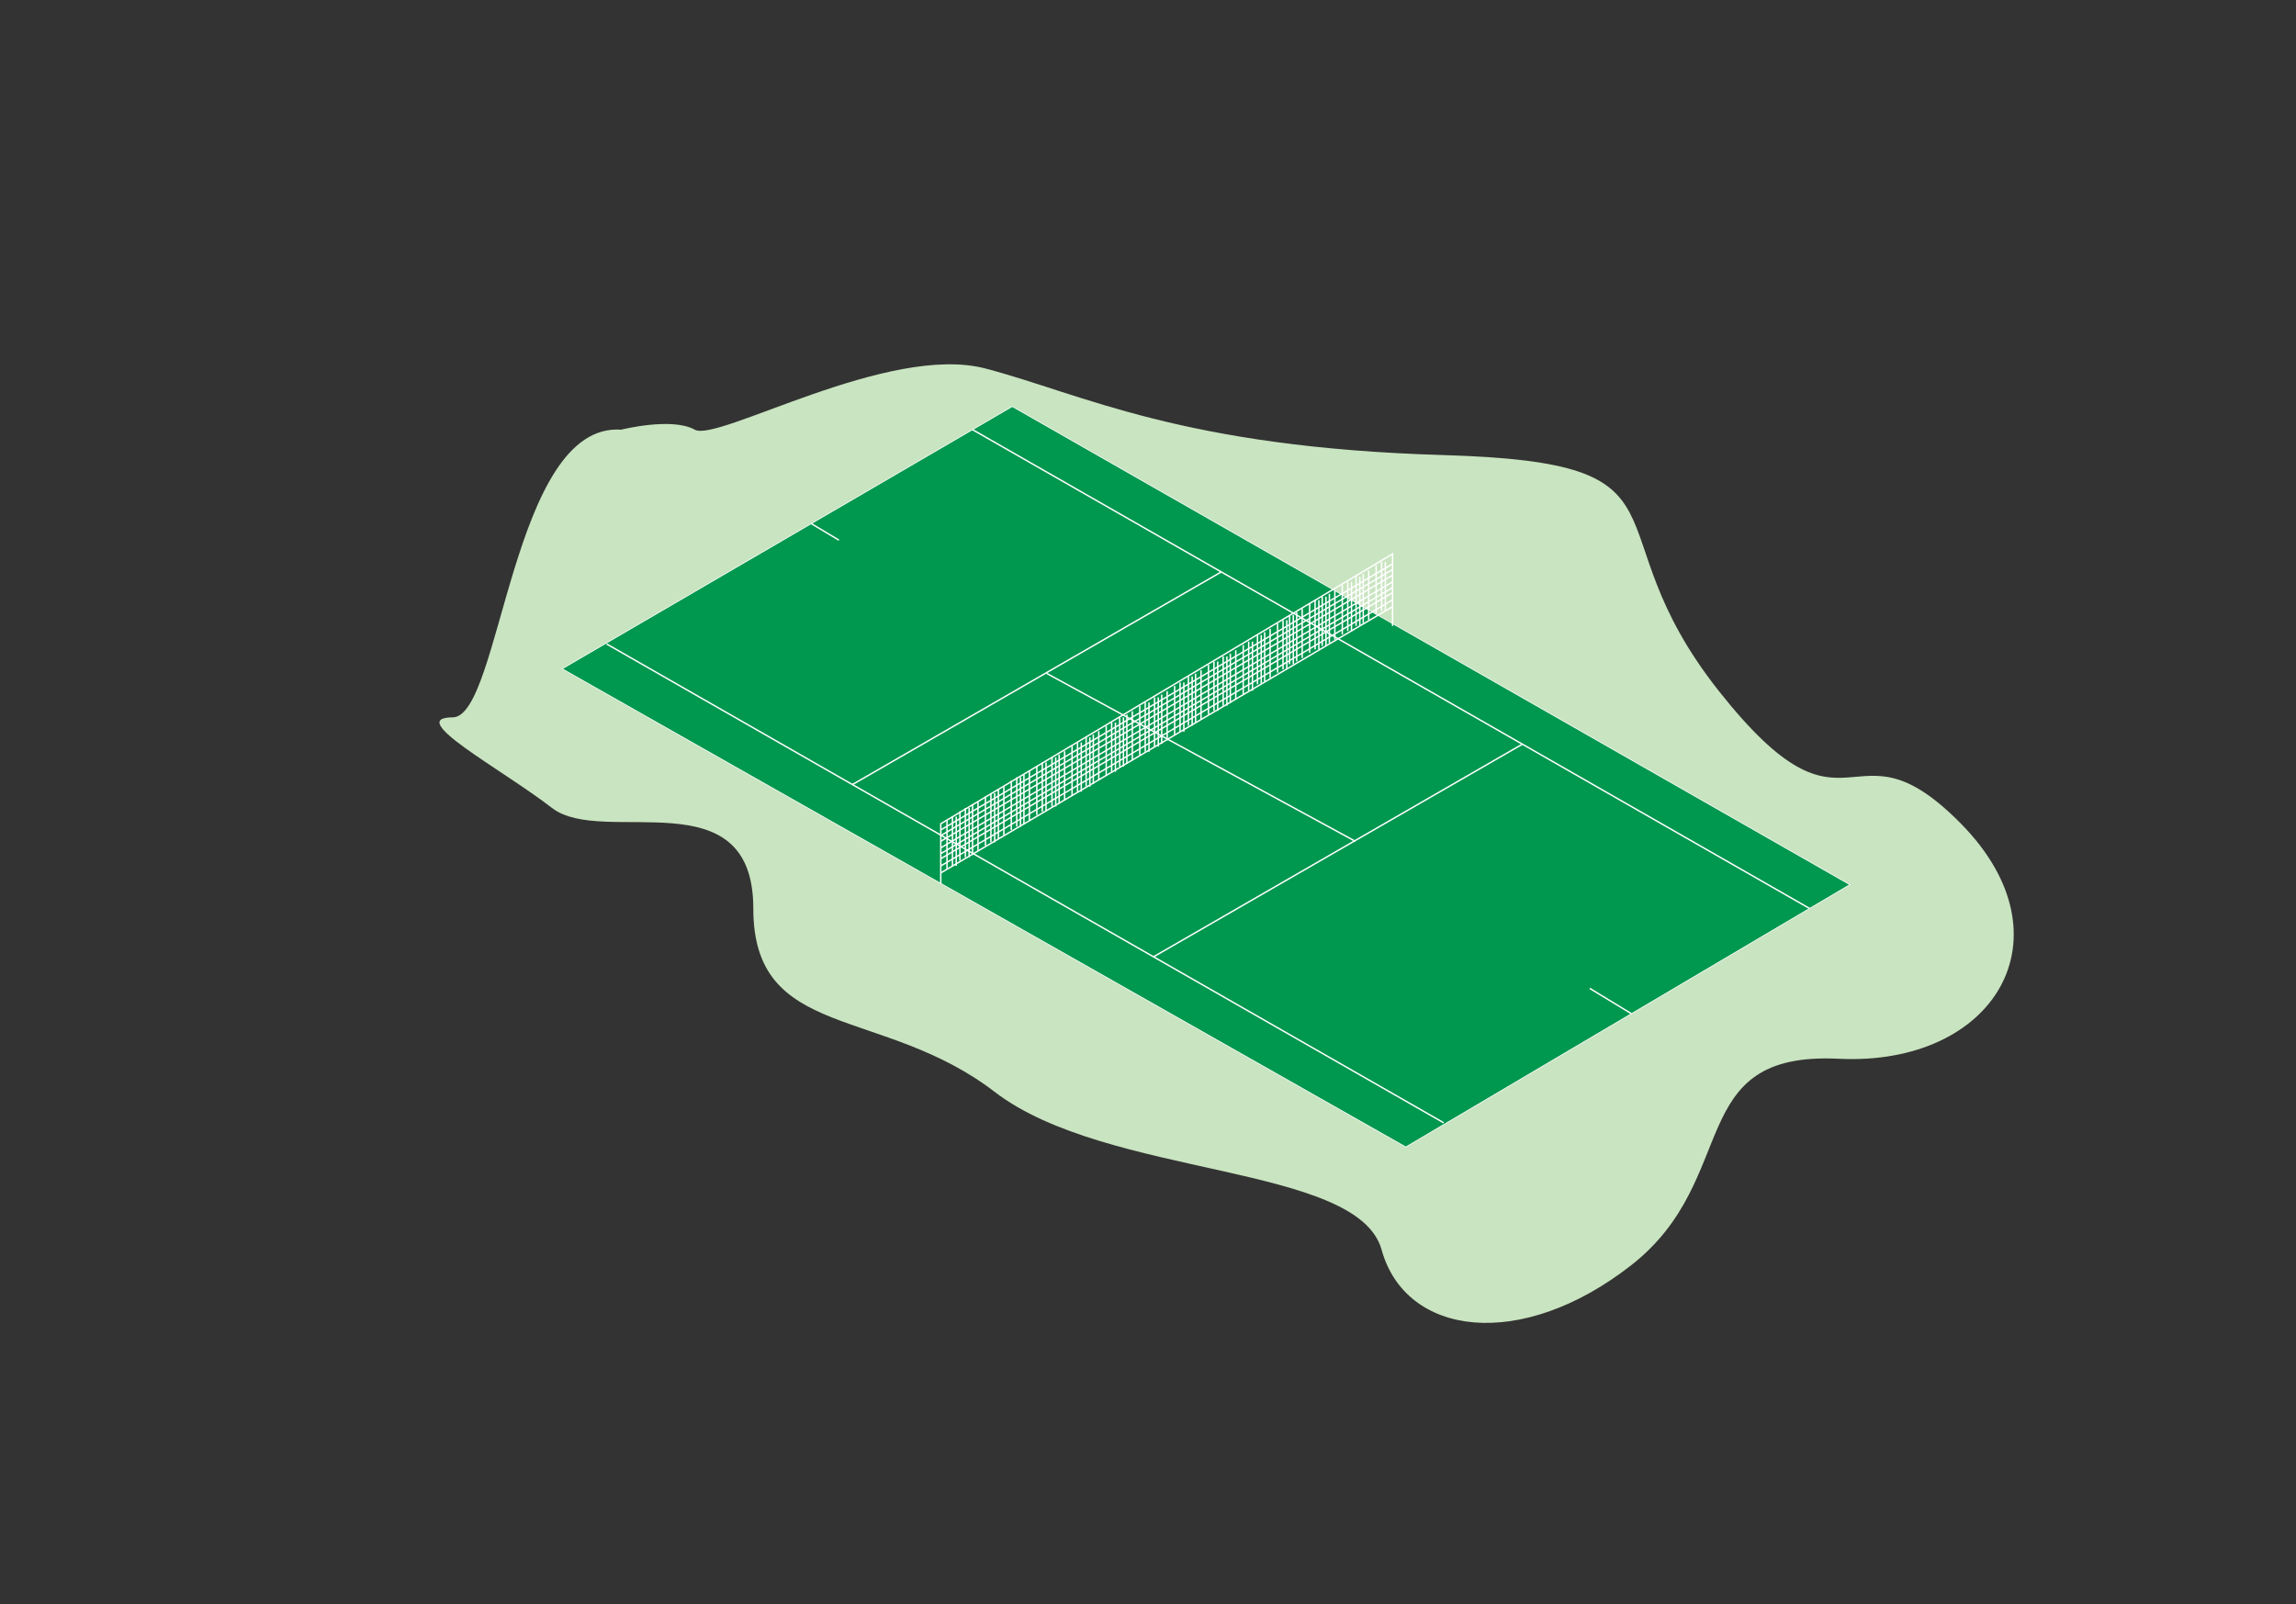 <svg id="Layer_1" data-name="Layer 1" xmlns="http://www.w3.org/2000/svg" viewBox="0 0 3208 2242"><rect x="0" y="0" width="3208" height="2242" fill="#333333" stroke="none"/><defs><style>.cls-1{fill:#c9e4c0;}.cls-2{fill:#00974e;}.cls-2,.cls-3{stroke:#fff;stroke-miterlimit:10;}.cls-3{fill:none;stroke-width:2px;}</style></defs><title>courts</title><path class="cls-1" d="M868,600.5c-153.67-10.74-167.91,402-235.54,402.1s67.63,71.61,138.83,126.64,281.24-44.79,281.24,140.4S1232.14,1405,1389.76,1526s507.14,99.68,540.65,220.72,194.53,142.4,349,21.36,72.56-299,289.72-288.36S2896.63,1310.5,2740,1151.27s-153.08,48.61-338.2-185.25-18.28-319.31-384.72-330-504.52-85.44-640.18-121-374.18,103.37-406.22,85.5S868,600.5,868,600.5Z"/><polygon class="cls-2" points="785.56 934.72 1414.35 568.16 2584.51 1236.42 1964.18 1602.98 785.56 934.72"/><line class="cls-3" x1="1133.59" y1="731.83" x2="1172.11" y2="754.89"/><line class="cls-3" x1="2279.39" y1="1416.72" x2="2221.24" y2="1381.37"/><line class="cls-3" x1="1358.86" y1="600.5" x2="2528.3" y2="1269.64"/><line class="cls-3" x1="847.63" y1="900.03" x2="2017.07" y2="1569.17"/><line class="cls-3" x1="1462.47" y1="941.17" x2="1893.73" y2="1175.82"/><line class="cls-3" x1="1191" y1="1096.5" x2="1706.36" y2="799.34"/><line class="cls-3" x1="1611.72" y1="1337.23" x2="2127.07" y2="1040.06"/><polyline class="cls-3" points="1314.47 1234.6 1314.47 1151.27 1945.73 774.12 1945.73 874.77"/><line class="cls-3" x1="1314.47" y1="1219.97" x2="1945.73" y2="847.84"/><line class="cls-3" x1="1314.47" y1="1159.91" x2="1945.73" y2="788.12"/><line class="cls-3" x1="1314.47" y1="1167.84" x2="1945.73" y2="796.05"/><line class="cls-3" x1="1314.47" y1="1175.75" x2="1945.73" y2="803.96"/><line class="cls-3" x1="1314.47" y1="1184.96" x2="1945.73" y2="813.17"/><line class="cls-3" x1="1314.47" y1="1193.01" x2="1945.73" y2="821.22"/><line class="cls-3" x1="1314.47" y1="1200.1" x2="1945.73" y2="828.31"/><line class="cls-3" x1="1314.47" y1="1210.21" x2="1945.73" y2="838.42"/><line class="cls-3" x1="1323.17" y1="1146.07" x2="1323.17" y2="1214.84"/><line class="cls-3" x1="1330.8" y1="1141.37" x2="1330.8" y2="1210.14"/><line class="cls-3" x1="1336.05" y1="1141.37" x2="1336.05" y2="1210.14"/><line class="cls-3" x1="1341.21" y1="1133.94" x2="1341.21" y2="1202.71"/><line class="cls-3" x1="1348.84" y1="1129.24" x2="1348.84" y2="1198.01"/><line class="cls-3" x1="1354.08" y1="1129.24" x2="1354.08" y2="1198.01"/><line class="cls-3" x1="1358.86" y1="1125.3" x2="1358.86" y2="1194.07"/><line class="cls-3" x1="1366.49" y1="1120.6" x2="1366.49" y2="1189.37"/><line class="cls-3" x1="1376.89" y1="1113.17" x2="1376.89" y2="1181.94"/><line class="cls-3" x1="1384.52" y1="1108.47" x2="1384.52" y2="1177.24"/><line class="cls-3" x1="1389.76" y1="1108.47" x2="1389.76" y2="1177.24"/><line class="cls-3" x1="1394.96" y1="1103.27" x2="1394.96" y2="1172.04"/><line class="cls-3" x1="1402.58" y1="1098.57" x2="1402.58" y2="1167.34"/><line class="cls-3" x1="1412.99" y1="1091.14" x2="1412.99" y2="1159.91"/><line class="cls-3" x1="1420.62" y1="1086.44" x2="1420.62" y2="1155.21"/><line class="cls-3" x1="1425.86" y1="1086.44" x2="1425.86" y2="1155.21"/><line class="cls-3" x1="1430.64" y1="1082.5" x2="1430.64" y2="1151.27"/><line class="cls-3" x1="1438.27" y1="1077.8" x2="1438.27" y2="1146.57"/><line class="cls-3" x1="1448.67" y1="1070.37" x2="1448.67" y2="1139.14"/><line class="cls-3" x1="1456.3" y1="1065.67" x2="1456.3" y2="1134.44"/><line class="cls-3" x1="1461.55" y1="1065.67" x2="1461.55" y2="1134.44"/><line class="cls-3" x1="1469.84" y1="1058.5" x2="1469.84" y2="1127.27"/><line class="cls-3" x1="1475.09" y1="1058.5" x2="1475.09" y2="1127.27"/><line class="cls-3" x1="1479.86" y1="1054.55" x2="1479.86" y2="1123.32"/><line class="cls-3" x1="1487.49" y1="1049.85" x2="1487.49" y2="1118.62"/><line class="cls-3" x1="1497.9" y1="1042.42" x2="1497.9" y2="1111.19"/><line class="cls-3" x1="1505.53" y1="1037.72" x2="1505.53" y2="1106.5"/><line class="cls-3" x1="1510.77" y1="1037.72" x2="1510.77" y2="1106.5"/><line class="cls-3" x1="1517.56" y1="1030.55" x2="1517.56" y2="1099.32"/><line class="cls-3" x1="1522.8" y1="1030.55" x2="1522.8" y2="1099.32"/><line class="cls-3" x1="1527.58" y1="1026.6" x2="1527.58" y2="1095.38"/><line class="cls-3" x1="1535.21" y1="1021.91" x2="1535.21" y2="1090.68"/><line class="cls-3" x1="1545.61" y1="1014.48" x2="1545.61" y2="1083.25"/><line class="cls-3" x1="1553.24" y1="1009.78" x2="1553.24" y2="1078.55"/><line class="cls-3" x1="1558.49" y1="1009.78" x2="1558.49" y2="1078.55"/><line class="cls-3" x1="1564.45" y1="1002.6" x2="1564.45" y2="1071.38"/><line class="cls-3" x1="1569.69" y1="1002.6" x2="1569.69" y2="1071.38"/><line class="cls-3" x1="1574.47" y1="998.66" x2="1574.47" y2="1067.43"/><line class="cls-3" x1="1582.09" y1="993.96" x2="1582.09" y2="1062.73"/><line class="cls-3" x1="1592.5" y1="986.53" x2="1592.5" y2="1055.3"/><line class="cls-3" x1="1600.13" y1="981.83" x2="1600.13" y2="1050.6"/><line class="cls-3" x1="1605.37" y1="981.83" x2="1605.37" y2="1050.6"/><line class="cls-3" x1="1613.14" y1="974.66" x2="1613.14" y2="1043.43"/><line class="cls-3" x1="1618.39" y1="974.66" x2="1618.39" y2="1043.43"/><line class="cls-3" x1="1623.16" y1="970.71" x2="1623.16" y2="1039.49"/><line class="cls-3" x1="1630.79" y1="966.02" x2="1630.79" y2="1034.79"/><line class="cls-3" x1="1641.2" y1="958.59" x2="1641.2" y2="1027.36"/><line class="cls-3" x1="1648.83" y1="953.89" x2="1648.83" y2="1022.66"/><line class="cls-3" x1="1654.07" y1="953.89" x2="1654.07" y2="1022.66"/><line class="cls-3" x1="1660.45" y1="945.43" x2="1660.45" y2="1014.2"/><line class="cls-3" x1="1665.7" y1="945.43" x2="1665.7" y2="1014.2"/><line class="cls-3" x1="1670.47" y1="941.49" x2="1670.47" y2="1010.26"/><line class="cls-3" x1="1678.1" y1="936.79" x2="1678.1" y2="1005.56"/><line class="cls-3" x1="1688.51" y1="929.36" x2="1688.51" y2="998.13"/><line class="cls-3" x1="1696.14" y1="924.66" x2="1696.14" y2="993.43"/><line class="cls-3" x1="1701.38" y1="924.66" x2="1701.38" y2="993.43"/><line class="cls-3" x1="1709" y1="917.49" x2="1709" y2="986.26"/><line class="cls-3" x1="1714.24" y1="917.49" x2="1714.24" y2="986.26"/><line class="cls-3" x1="1719.02" y1="913.54" x2="1719.02" y2="982.31"/><line class="cls-3" x1="1726.65" y1="908.84" x2="1726.65" y2="977.61"/><line class="cls-3" x1="1737.05" y1="901.41" x2="1737.05" y2="970.18"/><line class="cls-3" x1="1744.68" y1="896.71" x2="1744.68" y2="965.49"/><line class="cls-3" x1="1749.93" y1="896.71" x2="1749.93" y2="965.49"/><line class="cls-3" x1="1756.97" y1="887.47" x2="1756.97" y2="956.24"/><line class="cls-3" x1="1762.21" y1="887.47" x2="1762.21" y2="956.24"/><line class="cls-3" x1="1766.99" y1="883.53" x2="1766.99" y2="952.3"/><line class="cls-3" x1="1774.62" y1="878.83" x2="1774.62" y2="947.6"/><line class="cls-3" x1="1785.02" y1="871.4" x2="1785.02" y2="940.17"/><line class="cls-3" x1="1792.65" y1="866.7" x2="1792.65" y2="935.47"/><line class="cls-3" x1="1797.9" y1="866.7" x2="1797.9" y2="935.47"/><line class="cls-3" x1="1801.78" y1="859.53" x2="1801.78" y2="928.3"/><line class="cls-3" x1="1807.02" y1="859.53" x2="1807.02" y2="928.3"/><line class="cls-3" x1="1811.8" y1="855.58" x2="1811.8" y2="924.35"/><line class="cls-3" x1="1819.43" y1="850.88" x2="1819.43" y2="919.65"/><line class="cls-3" x1="1829.84" y1="843.45" x2="1829.84" y2="912.22"/><line class="cls-3" x1="1837.46" y1="838.75" x2="1837.46" y2="907.53"/><line class="cls-3" x1="1842.71" y1="838.75" x2="1842.71" y2="907.53"/><line class="cls-3" x1="1847.42" y1="833.95" x2="1847.42" y2="902.72"/><line class="cls-3" x1="1852.67" y1="833.95" x2="1852.67" y2="902.72"/><line class="cls-3" x1="1857.44" y1="830" x2="1857.44" y2="898.77"/><line class="cls-3" x1="1865.07" y1="825.3" x2="1865.07" y2="894.07"/><line class="cls-3" x1="1875.48" y1="817.87" x2="1875.48" y2="886.64"/><line class="cls-3" x1="1883.11" y1="813.17" x2="1883.11" y2="881.95"/><line class="cls-3" x1="1888.35" y1="813.17" x2="1888.35" y2="881.95"/><line class="cls-3" x1="1894.72" y1="806" x2="1894.72" y2="874.77"/><line class="cls-3" x1="1899.97" y1="806" x2="1899.97" y2="874.77"/><line class="cls-3" x1="1904.74" y1="802.05" x2="1904.74" y2="870.83"/><line class="cls-3" x1="1912.37" y1="797.36" x2="1912.37" y2="866.13"/><line class="cls-3" x1="1922.78" y1="789.93" x2="1922.78" y2="858.7"/><line class="cls-3" x1="1930.41" y1="785.23" x2="1930.41" y2="854"/><line class="cls-3" x1="1935.65" y1="785.23" x2="1935.65" y2="854"/></svg>